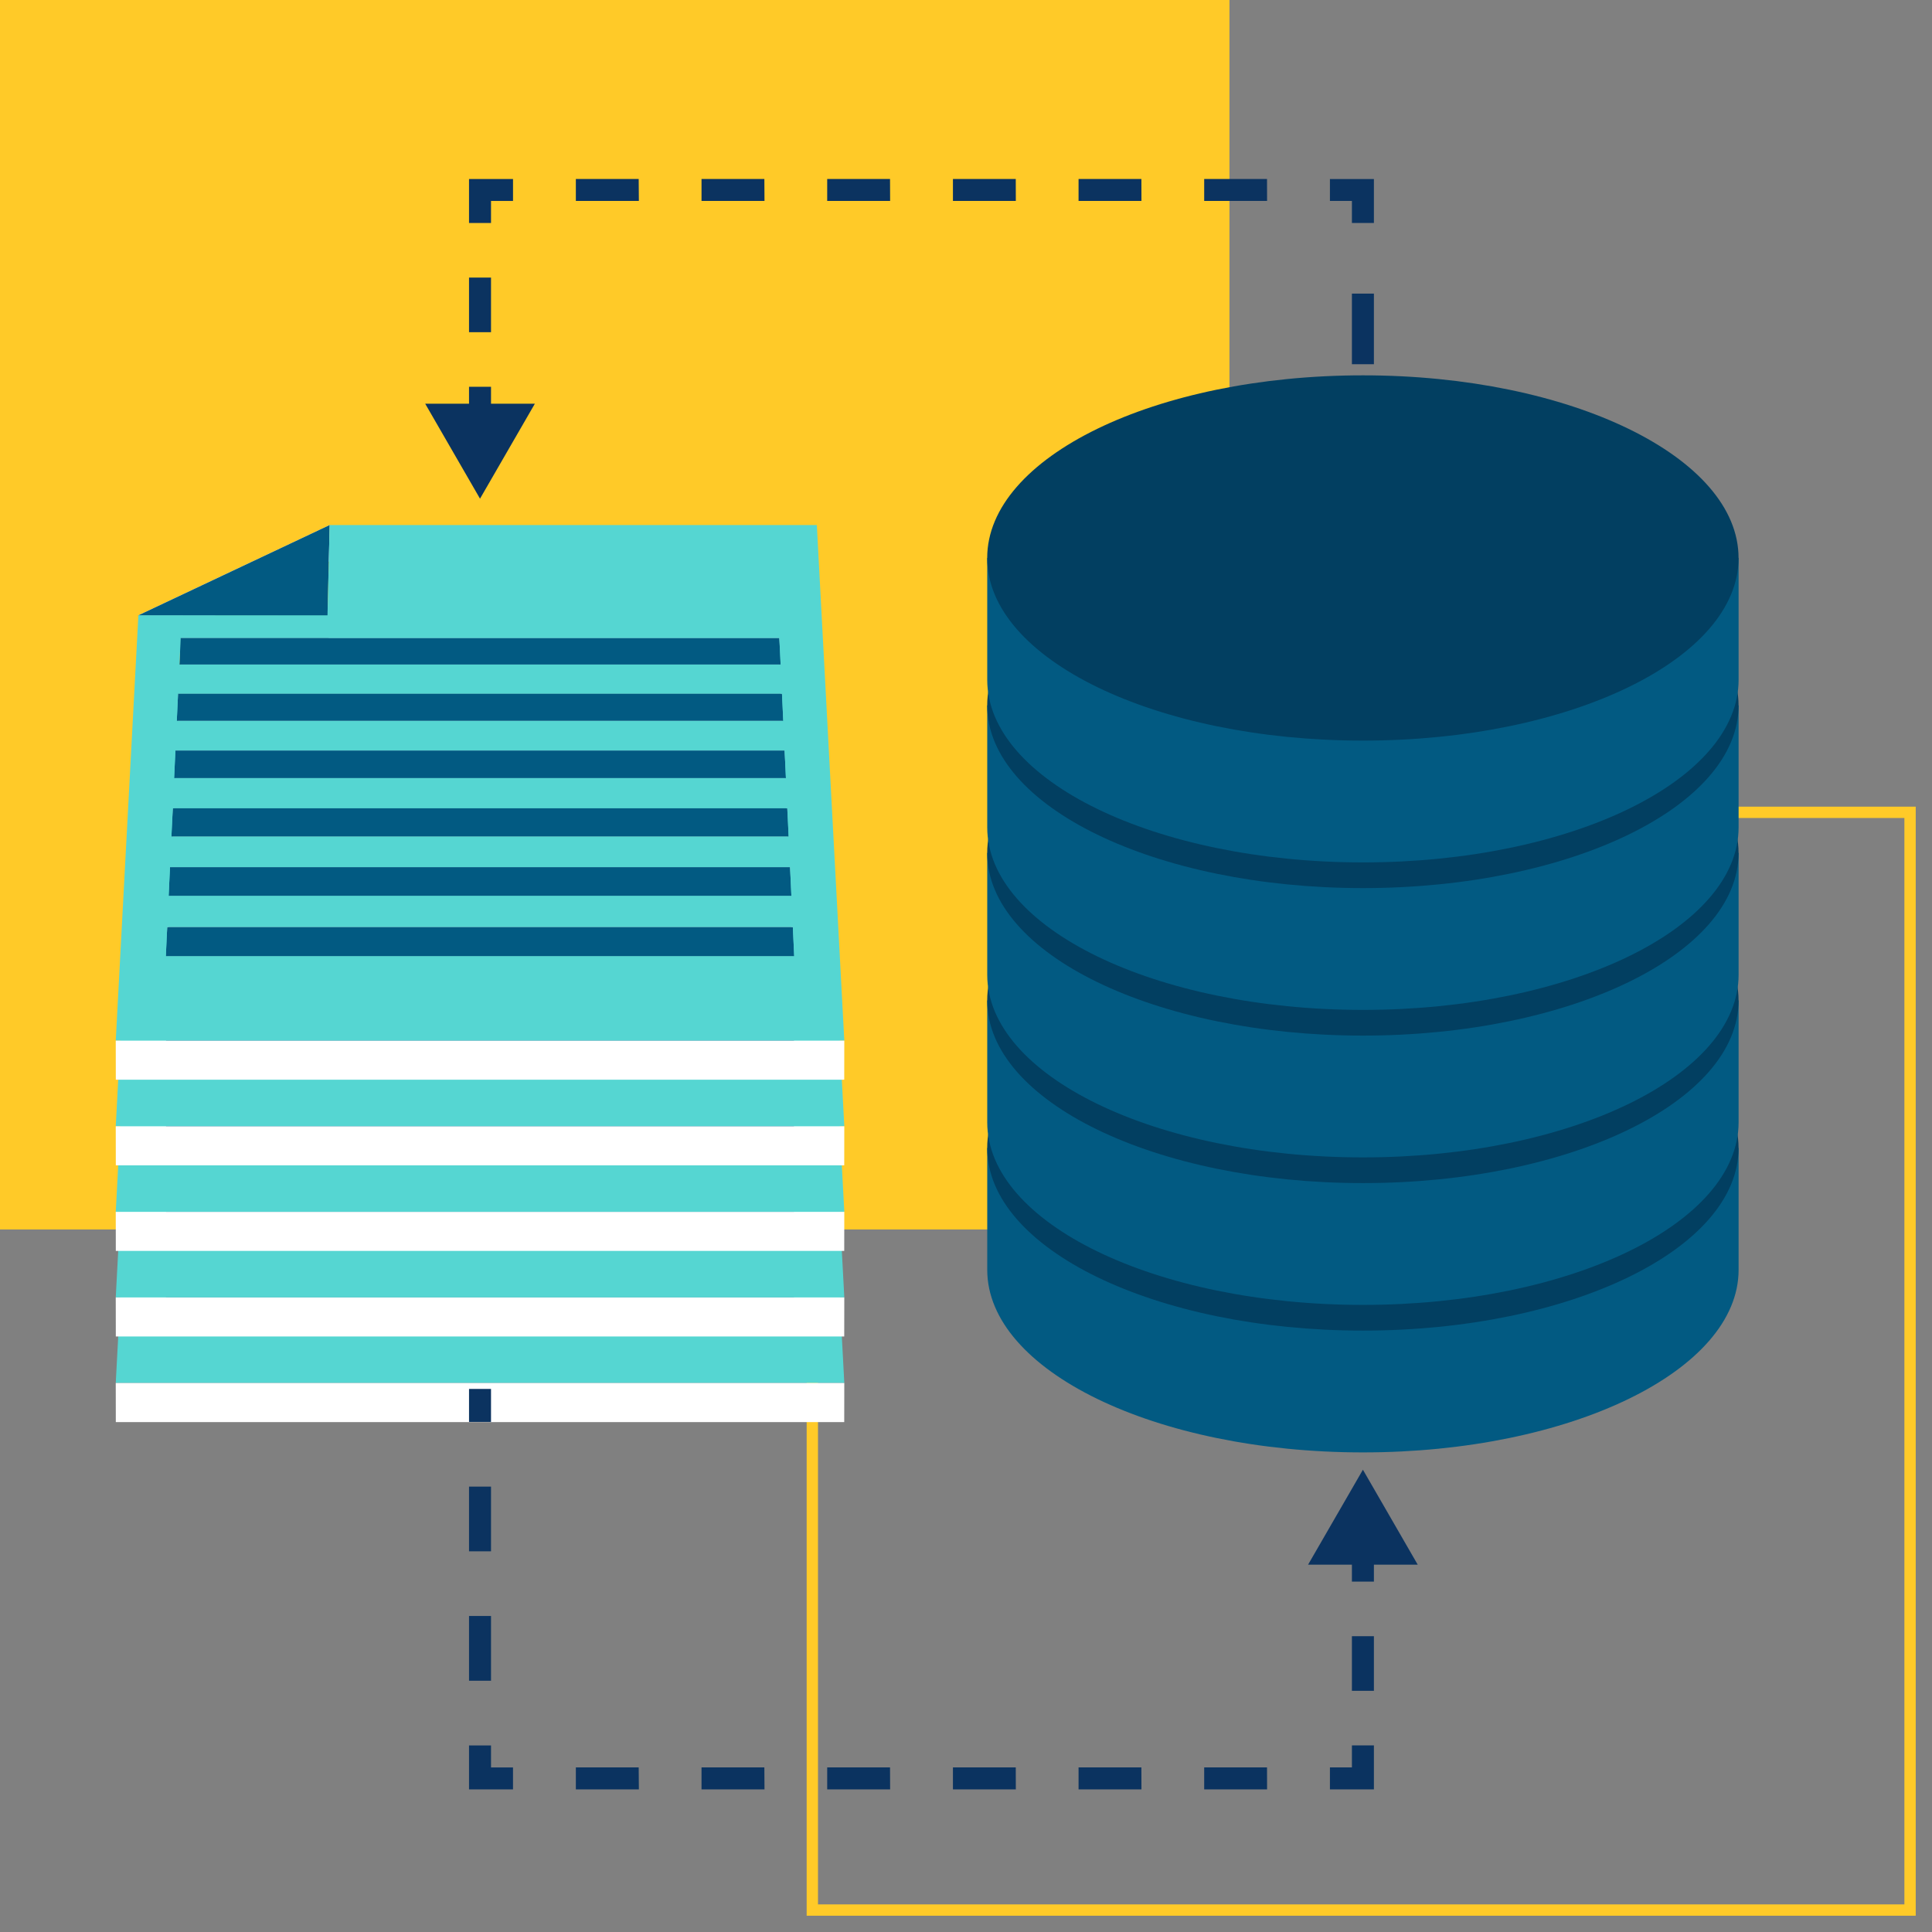 <svg id="Grupo_145923" data-name="Grupo 145923" xmlns="http://www.w3.org/2000/svg" xmlns:xlink="http://www.w3.org/1999/xlink" width="170.707" height="170.707" viewBox="0 0 170.707 170.707">
  <rect x="0" y="0" width="170.707" height="170.707" fill="#808080" stroke="none"/>
  <defs>
    <clipPath id="clip-path">
      <rect id="Rectángulo_39133" data-name="Rectángulo 39133" width="170.707" height="170.707" fill="none"/>
    </clipPath>
  </defs>
  <rect id="Rectángulo_39119" data-name="Rectángulo 39119" width="108.632" height="108.632" transform="translate(0 0)" fill="#ffca28"/>
  <rect id="Rectángulo_39120" data-name="Rectángulo 39120" width="96.993" height="96.993" transform="translate(71.775 71.775)" fill="none" stroke="#ffca28" stroke-width="1"/>
  <path id="Trazado_186534" data-name="Trazado 186534" d="M13.892,98.254l-.005-3.243,16.9-7.976,0,3.2Z" transform="translate(-1.658 -10.394)" fill="#fff"/>
  <rect id="Rectángulo_39121" data-name="Rectángulo 39121" width="16.707" height="3.243" transform="translate(12.229 84.63) rotate(-0.093)" fill="#024563"/>
  <path id="Trazado_186535" data-name="Trazado 186535" d="M30.6,95.011H13.887l16.9-7.975Z" transform="translate(-1.658 -10.394)" fill="#025a82"/>
  <path id="Trazado_186536" data-name="Trazado 186536" d="M18.13,101.617l0-3.255h52.9l-.005,3.255Z" transform="translate(-2.165 -11.747)" fill="#fff"/>
  <path id="Trazado_186537" data-name="Trazado 186537" d="M18.006,104.3l0-3.267H71.125l0,3.267Z" transform="translate(-2.15 -12.067)" fill="#024563"/>
  <path id="Trazado_186538" data-name="Trazado 186538" d="M71.125,100.717H18l.109-2.354h52.9Z" transform="translate(-2.15 -11.747)" fill="#025a82"/>
  <path id="Trazado_186539" data-name="Trazado 186539" d="M17.87,107.246l0-3.282H71.228l0,3.282Z" transform="translate(-2.134 -12.416)" fill="#fff"/>
  <path id="Trazado_186540" data-name="Trazado 186540" d="M71.325,106.36H17.739l.112-2.4H71.213Z" transform="translate(-2.118 -12.416)" fill="#025a82"/>
  <path id="Trazado_186541" data-name="Trazado 186541" d="M17.744,109.979l0-3.3H71.325l0,3.3Z" transform="translate(-2.119 -12.741)" fill="#024563"/>
  <path id="Trazado_186542" data-name="Trazado 186542" d="M17.605,112.968l0-3.309H71.43l0,3.309Z" transform="translate(-2.102 -13.096)" fill="#fff"/>
  <path id="Trazado_186543" data-name="Trazado 186543" d="M17.476,115.755l-.005-3.323H71.528l-.005,3.323Z" transform="translate(-2.087 -13.427)" fill="#024563"/>
  <path id="Trazado_186544" data-name="Trazado 186544" d="M71.529,112.1H17.472l.114-2.442H71.415Z" transform="translate(-2.087 -13.096)" fill="#025a82"/>
  <path id="Trazado_186545" data-name="Trazado 186545" d="M17.335,118.8l-.005-3.337h54.3l0,3.337Z" transform="translate(-2.07 -13.789)" fill="#fff"/>
  <path id="Trazado_186546" data-name="Trazado 186546" d="M71.736,117.944H17.2l.116-2.486h54.3Z" transform="translate(-2.054 -13.789)" fill="#025a82"/>
  <path id="Trazado_186547" data-name="Trazado 186547" d="M17.2,121.632l-.005-3.351H71.735l0,3.351Z" transform="translate(-2.054 -14.126)" fill="#024563"/>
  <path id="Trazado_186548" data-name="Trazado 186548" d="M17.061,124.728l-.005-3.366H71.844l0,3.366Z" transform="translate(-2.037 -14.494)" fill="#fff"/>
  <path id="Trazado_186549" data-name="Trazado 186549" d="M16.927,127.615l-.005-3.381H71.947l-.005,3.381Z" transform="translate(-2.021 -14.837)" fill="#024463"/>
  <path id="Trazado_186550" data-name="Trazado 186550" d="M71.946,123.892H16.923l.117-2.531H71.828Z" transform="translate(-2.021 -14.494)" fill="#025a82"/>
  <path id="Trazado_186551" data-name="Trazado 186551" d="M16.782,130.766l-.005-3.4H72.057l0,3.4Z" transform="translate(-2.004 -15.212)" fill="#fff"/>
  <path id="Trazado_186552" data-name="Trazado 186552" d="M72.161,129.941H16.64l.12-2.57H72.041Z" transform="translate(-1.987 -15.211)" fill="#025a82"/>
  <path id="Trazado_186553" data-name="Trazado 186553" d="M16.646,133.7l-.005-3.41h55.52l-.005,3.41Z" transform="translate(-1.987 -15.56)" fill="#024463"/>
  <path id="Trazado_186554" data-name="Trazado 186554" d="M11.614,132.595l2-37.585H30.324l.19-7.975H73.561l2.427,45.56ZM71.2,117.262H16.407l-.118,2.531H71.312Zm-.242-5.2h-54.3l-.115,2.486H71.069Zm-.238-5.107H16.886l-.114,2.442H70.829Zm-.233-5.014H17.119l-.112,2.4H70.594Zm.959,20.611H16.16l-.12,2.571h55.52ZM70.253,97.01h-52.9l-.109,2.354H70.362Z" transform="translate(-1.387 -10.394)" fill="#55d6d2"/>
  <path id="Trazado_186555" data-name="Trazado 186555" d="M11.62,142.225l-.006-3.451H75.987l-.006,3.451Z" transform="translate(-1.387 -16.573)" fill="#fff"/>
  <path id="Trazado_186556" data-name="Trazado 186556" d="M13.892,89.666l-.005-3.243,16.9-7.976,0,3.2Z" transform="translate(-1.658 -9.369)" fill="#fff"/>
  <rect id="Rectángulo_39122" data-name="Rectángulo 39122" width="16.707" height="3.243" transform="translate(12.229 77.068) rotate(-0.093)" fill="#024563"/>
  <path id="Trazado_186557" data-name="Trazado 186557" d="M30.6,86.423H13.887l16.9-7.976Z" transform="translate(-1.658 -9.369)" fill="#025a82"/>
  <path id="Trazado_186558" data-name="Trazado 186558" d="M18.13,93.029l0-3.255h52.9l-.005,3.255Z" transform="translate(-2.165 -10.722)" fill="#fff"/>
  <path id="Trazado_186559" data-name="Trazado 186559" d="M18.006,95.716l0-3.268H71.125l0,3.268Z" transform="translate(-2.15 -11.041)" fill="#024563"/>
  <path id="Trazado_186560" data-name="Trazado 186560" d="M71.125,92.129H18l.109-2.354h52.9Z" transform="translate(-2.15 -10.722)" fill="#025a82"/>
  <path id="Trazado_186561" data-name="Trazado 186561" d="M17.87,98.658l0-3.282H71.228l0,3.282Z" transform="translate(-2.134 -11.39)" fill="#fff"/>
  <path id="Trazado_186562" data-name="Trazado 186562" d="M71.325,97.772H17.739l.112-2.4H71.213Z" transform="translate(-2.118 -11.391)" fill="#025a82"/>
  <path id="Trazado_186563" data-name="Trazado 186563" d="M17.744,101.391l0-3.3H71.325l0,3.3Z" transform="translate(-2.119 -11.715)" fill="#024563"/>
  <path id="Trazado_186564" data-name="Trazado 186564" d="M17.605,104.38l0-3.309H71.43l0,3.309Z" transform="translate(-2.102 -12.071)" fill="#fff"/>
  <path id="Trazado_186565" data-name="Trazado 186565" d="M17.476,107.167l-.005-3.323H71.528l-.005,3.323Z" transform="translate(-2.087 -12.402)" fill="#024563"/>
  <path id="Trazado_186566" data-name="Trazado 186566" d="M71.529,103.512H17.472l.114-2.443H71.415Z" transform="translate(-2.087 -12.07)" fill="#025a82"/>
  <path id="Trazado_186567" data-name="Trazado 186567" d="M17.335,110.208l-.005-3.337h54.3l0,3.337Z" transform="translate(-2.07 -12.763)" fill="#fff"/>
  <path id="Trazado_186568" data-name="Trazado 186568" d="M71.736,109.356H17.2l.116-2.486h54.3Z" transform="translate(-2.054 -12.763)" fill="#025a82"/>
  <path id="Trazado_186569" data-name="Trazado 186569" d="M17.2,113.044l-.005-3.351H71.735l0,3.351Z" transform="translate(-2.054 -13.1)" fill="#024563"/>
  <path id="Trazado_186570" data-name="Trazado 186570" d="M17.061,116.14l-.005-3.366H71.844l0,3.366Z" transform="translate(-2.037 -13.468)" fill="#fff"/>
  <path id="Trazado_186571" data-name="Trazado 186571" d="M16.927,119.027l-.005-3.381H71.947l-.005,3.381Z" transform="translate(-2.021 -13.811)" fill="#024463"/>
  <path id="Trazado_186572" data-name="Trazado 186572" d="M71.946,115.3H16.923l.117-2.531H71.828Z" transform="translate(-2.021 -13.468)" fill="#025a82"/>
  <path id="Trazado_186573" data-name="Trazado 186573" d="M16.782,122.178l-.005-3.4H72.057l0,3.4Z" transform="translate(-2.004 -14.186)" fill="#fff"/>
  <path id="Trazado_186574" data-name="Trazado 186574" d="M72.161,121.353H16.64l.12-2.57H72.041Z" transform="translate(-1.987 -14.186)" fill="#025a82"/>
  <path id="Trazado_186575" data-name="Trazado 186575" d="M16.646,125.112l-.005-3.41h55.52l-.005,3.41Z" transform="translate(-1.987 -14.534)" fill="#024463"/>
  <path id="Trazado_186576" data-name="Trazado 186576" d="M11.614,124.007l2-37.585H30.324l.19-7.975H73.561l2.427,45.56ZM71.2,108.674H16.407l-.118,2.531H71.312Zm-.242-5.2h-54.3l-.115,2.486H71.069Zm-.238-5.107H16.886l-.114,2.443H70.829Zm-.233-5.014H17.119l-.112,2.4H70.594Zm.959,20.611H16.16l-.12,2.571h55.52ZM70.253,88.422h-52.9l-.109,2.354H70.362Z" transform="translate(-1.387 -9.369)" fill="#55d6d2"/>
  <path id="Trazado_186577" data-name="Trazado 186577" d="M11.62,133.637l-.006-3.452H75.987l-.006,3.452Z" transform="translate(-1.387 -15.548)" fill="#fff"/>
  <path id="Trazado_186578" data-name="Trazado 186578" d="M13.892,81.078l-.005-3.243,16.9-7.975,0,3.2Z" transform="translate(-1.658 -8.343)" fill="#fff"/>
  <rect id="Rectángulo_39123" data-name="Rectángulo 39123" width="16.707" height="3.243" transform="translate(12.229 69.505) rotate(-0.093)" fill="#024563"/>
  <path id="Trazado_186579" data-name="Trazado 186579" d="M30.6,77.835H13.887l16.9-7.976Z" transform="translate(-1.658 -8.343)" fill="#025a82"/>
  <path id="Trazado_186580" data-name="Trazado 186580" d="M18.13,84.441l0-3.255h52.9l-.005,3.255Z" transform="translate(-2.165 -9.696)" fill="#fff"/>
  <path id="Trazado_186581" data-name="Trazado 186581" d="M18.006,87.127l0-3.268H71.125l0,3.268Z" transform="translate(-2.15 -10.015)" fill="#024563"/>
  <path id="Trazado_186582" data-name="Trazado 186582" d="M71.125,83.541H18l.109-2.354h52.9Z" transform="translate(-2.15 -9.696)" fill="#025a82"/>
  <path id="Trazado_186583" data-name="Trazado 186583" d="M17.87,90.07l0-3.282H71.228l0,3.282Z" transform="translate(-2.134 -10.365)" fill="#fff"/>
  <path id="Trazado_186584" data-name="Trazado 186584" d="M71.325,89.183H17.739l.112-2.4H71.213Z" transform="translate(-2.118 -10.365)" fill="#025a82"/>
  <path id="Trazado_186585" data-name="Trazado 186585" d="M17.744,92.8l0-3.3H71.325l0,3.3Z" transform="translate(-2.119 -10.69)" fill="#024563"/>
  <path id="Trazado_186586" data-name="Trazado 186586" d="M17.605,95.791l0-3.309H71.43l0,3.309Z" transform="translate(-2.102 -11.045)" fill="#fff"/>
  <path id="Trazado_186587" data-name="Trazado 186587" d="M17.476,98.578l-.005-3.323H71.528l-.005,3.323Z" transform="translate(-2.087 -11.376)" fill="#024563"/>
  <path id="Trazado_186588" data-name="Trazado 186588" d="M71.529,94.924H17.472l.114-2.443H71.415Z" transform="translate(-2.087 -11.045)" fill="#025a82"/>
  <path id="Trazado_186589" data-name="Trazado 186589" d="M17.335,101.62l-.005-3.337h54.3l0,3.337Z" transform="translate(-2.07 -11.738)" fill="#fff"/>
  <path id="Trazado_186590" data-name="Trazado 186590" d="M71.736,100.767H17.2l.116-2.486h54.3Z" transform="translate(-2.054 -11.737)" fill="#025a82"/>
  <path id="Trazado_186591" data-name="Trazado 186591" d="M17.2,104.456,17.2,101.1H71.735l0,3.351Z" transform="translate(-2.054 -12.075)" fill="#024563"/>
  <path id="Trazado_186592" data-name="Trazado 186592" d="M17.061,107.552l-.005-3.366H71.844l0,3.366Z" transform="translate(-2.037 -12.443)" fill="#fff"/>
  <path id="Trazado_186593" data-name="Trazado 186593" d="M16.927,110.439l-.005-3.381H71.947l-.005,3.381Z" transform="translate(-2.021 -12.786)" fill="#024463"/>
  <path id="Trazado_186594" data-name="Trazado 186594" d="M71.946,106.715H16.923l.117-2.53H71.828Z" transform="translate(-2.021 -12.443)" fill="#025a82"/>
  <path id="Trazado_186595" data-name="Trazado 186595" d="M16.782,113.59l-.005-3.4H72.057l0,3.4Z" transform="translate(-2.004 -13.16)" fill="#fff"/>
  <path id="Trazado_186596" data-name="Trazado 186596" d="M72.161,112.765H16.64l.12-2.57H72.041Z" transform="translate(-1.987 -13.16)" fill="#025a82"/>
  <path id="Trazado_186597" data-name="Trazado 186597" d="M16.646,116.523l-.005-3.41h55.52l-.005,3.41Z" transform="translate(-1.987 -13.509)" fill="#024463"/>
  <path id="Trazado_186598" data-name="Trazado 186598" d="M11.614,115.419l2-37.585H30.324l.19-7.975H73.561l2.427,45.56ZM71.2,100.086H16.407l-.118,2.531H71.312Zm-.242-5.2h-54.3l-.115,2.486H71.069Zm-.238-5.107H16.886l-.114,2.442H70.829Zm-.233-5.014H17.119l-.112,2.4H70.594Zm.959,20.611H16.16l-.12,2.571h55.52ZM70.253,79.834h-52.9l-.109,2.354H70.362Z" transform="translate(-1.387 -8.343)" fill="#55d6d2"/>
  <path id="Trazado_186599" data-name="Trazado 186599" d="M11.62,125.049l-.006-3.451H75.987l-.006,3.451Z" transform="translate(-1.387 -14.522)" fill="#fff"/>
  <path id="Trazado_186600" data-name="Trazado 186600" d="M13.892,72.49l-.005-3.243,16.9-7.976,0,3.2Z" transform="translate(-1.658 -7.317)" fill="#fff"/>
  <rect id="Rectángulo_39124" data-name="Rectángulo 39124" width="16.707" height="3.243" transform="translate(12.229 61.943) rotate(-0.093)" fill="#024563"/>
  <path id="Trazado_186601" data-name="Trazado 186601" d="M30.6,69.246H13.887l16.9-7.975Z" transform="translate(-1.658 -7.317)" fill="#025a82"/>
  <path id="Trazado_186602" data-name="Trazado 186602" d="M18.13,75.853l0-3.255h52.9l-.005,3.255Z" transform="translate(-2.165 -8.67)" fill="#fff"/>
  <path id="Trazado_186603" data-name="Trazado 186603" d="M18.006,78.539l0-3.267H71.125l0,3.267Z" transform="translate(-2.15 -8.99)" fill="#024563"/>
  <path id="Trazado_186604" data-name="Trazado 186604" d="M71.125,74.953H18l.109-2.354h52.9Z" transform="translate(-2.15 -8.67)" fill="#025a82"/>
  <path id="Trazado_186605" data-name="Trazado 186605" d="M17.87,81.482l0-3.282H71.228l0,3.282Z" transform="translate(-2.134 -9.339)" fill="#fff"/>
  <path id="Trazado_186606" data-name="Trazado 186606" d="M71.325,80.6H17.739l.112-2.4H71.213Z" transform="translate(-2.118 -9.339)" fill="#025a82"/>
  <path id="Trazado_186607" data-name="Trazado 186607" d="M17.744,84.215l0-3.3H71.325l0,3.3Z" transform="translate(-2.119 -9.664)" fill="#024563"/>
  <path id="Trazado_186608" data-name="Trazado 186608" d="M17.605,87.2l0-3.309H71.43l0,3.309Z" transform="translate(-2.102 -10.019)" fill="#fff"/>
  <path id="Trazado_186609" data-name="Trazado 186609" d="M17.476,89.99l-.005-3.323H71.528l-.005,3.323Z" transform="translate(-2.087 -10.35)" fill="#024563"/>
  <path id="Trazado_186610" data-name="Trazado 186610" d="M71.529,86.336H17.472l.114-2.443H71.415Z" transform="translate(-2.087 -10.019)" fill="#025a82"/>
  <path id="Trazado_186611" data-name="Trazado 186611" d="M17.335,93.031l-.005-3.337h54.3l0,3.337Z" transform="translate(-2.07 -10.712)" fill="#fff"/>
  <path id="Trazado_186612" data-name="Trazado 186612" d="M71.736,92.179H17.2l.116-2.486h54.3Z" transform="translate(-2.054 -10.712)" fill="#025a82"/>
  <path id="Trazado_186613" data-name="Trazado 186613" d="M17.2,95.868,17.2,92.517H71.735l0,3.351Z" transform="translate(-2.054 -11.049)" fill="#024563"/>
  <path id="Trazado_186614" data-name="Trazado 186614" d="M17.061,98.963,17.056,95.6H71.844l0,3.366Z" transform="translate(-2.037 -11.417)" fill="#fff"/>
  <path id="Trazado_186615" data-name="Trazado 186615" d="M16.927,101.851l-.005-3.381H71.947l-.005,3.381Z" transform="translate(-2.021 -11.76)" fill="#024463"/>
  <path id="Trazado_186616" data-name="Trazado 186616" d="M71.946,98.127H16.923L17.04,95.6H71.828Z" transform="translate(-2.021 -11.417)" fill="#025a82"/>
  <path id="Trazado_186617" data-name="Trazado 186617" d="M16.782,105l-.005-3.4H72.057l0,3.4Z" transform="translate(-2.004 -12.135)" fill="#fff"/>
  <path id="Trazado_186618" data-name="Trazado 186618" d="M72.161,104.177H16.64l.12-2.57H72.041Z" transform="translate(-1.987 -12.135)" fill="#025a82"/>
  <path id="Trazado_186619" data-name="Trazado 186619" d="M16.646,107.935l-.005-3.41h55.52l-.005,3.41Z" transform="translate(-1.987 -12.483)" fill="#024463"/>
  <path id="Trazado_186620" data-name="Trazado 186620" d="M11.614,106.831l2-37.585H30.324l.19-7.975H73.561l2.427,45.56ZM71.2,91.5H16.407l-.118,2.531H71.312Zm-.242-5.2h-54.3l-.115,2.486H71.069Zm-.238-5.107H16.886l-.114,2.443H70.829Zm-.233-5.014H17.119l-.112,2.4H70.594Zm.959,20.612H16.16l-.12,2.57h55.52ZM70.253,71.246h-52.9L17.239,73.6H70.362Z" transform="translate(-1.387 -7.317)" fill="#55d6d2"/>
  <path id="Trazado_186621" data-name="Trazado 186621" d="M11.62,116.461l-.006-3.451H75.987l-.006,3.451Z" transform="translate(-1.387 -13.496)" fill="#fff"/>
  <path id="Trazado_186622" data-name="Trazado 186622" d="M13.892,63.9l-.005-3.243,16.9-7.976,0,3.2Z" transform="translate(-1.658 -6.292)" fill="#fff"/>
  <rect id="Rectángulo_39125" data-name="Rectángulo 39125" width="16.707" height="3.243" transform="translate(12.229 54.38) rotate(-0.093)" fill="#024563"/>
  <path id="Trazado_186623" data-name="Trazado 186623" d="M30.6,60.658H13.887l16.9-7.976Z" transform="translate(-1.658 -6.292)" fill="#025a82"/>
  <path id="Trazado_186624" data-name="Trazado 186624" d="M18.13,67.265l0-3.255h52.9l-.005,3.255Z" transform="translate(-2.165 -7.645)" fill="#fff"/>
  <path id="Trazado_186625" data-name="Trazado 186625" d="M18.006,69.951l0-3.268H71.125l0,3.268Z" transform="translate(-2.15 -7.964)" fill="#024563"/>
  <path id="Trazado_186626" data-name="Trazado 186626" d="M71.125,66.364H18l.109-2.354h52.9Z" transform="translate(-2.15 -7.645)" fill="#025a82"/>
  <path id="Trazado_186627" data-name="Trazado 186627" d="M17.87,72.894l0-3.282H71.228l0,3.282Z" transform="translate(-2.134 -8.314)" fill="#fff"/>
  <path id="Trazado_186628" data-name="Trazado 186628" d="M71.325,72.007H17.739l.112-2.4H71.213Z" transform="translate(-2.118 -8.314)" fill="#025a82"/>
  <path id="Trazado_186629" data-name="Trazado 186629" d="M17.744,75.627l0-3.3H71.325l0,3.3Z" transform="translate(-2.119 -8.638)" fill="#024563"/>
  <path id="Trazado_186630" data-name="Trazado 186630" d="M17.605,78.615l0-3.309H71.43l0,3.309Z" transform="translate(-2.102 -8.994)" fill="#fff"/>
  <path id="Trazado_186631" data-name="Trazado 186631" d="M17.476,81.4l-.005-3.323H71.528L71.523,81.4Z" transform="translate(-2.087 -9.325)" fill="#024563"/>
  <path id="Trazado_186632" data-name="Trazado 186632" d="M71.529,77.748H17.472l.114-2.443H71.415Z" transform="translate(-2.087 -8.993)" fill="#025a82"/>
  <path id="Trazado_186633" data-name="Trazado 186633" d="M17.335,84.443l-.005-3.337h54.3l0,3.337Z" transform="translate(-2.07 -9.686)" fill="#fff"/>
  <path id="Trazado_186634" data-name="Trazado 186634" d="M71.736,83.591H17.2l.116-2.486h54.3Z" transform="translate(-2.054 -9.686)" fill="#025a82"/>
  <path id="Trazado_186635" data-name="Trazado 186635" d="M17.2,87.28,17.2,83.929H71.735l0,3.351Z" transform="translate(-2.054 -10.023)" fill="#024563"/>
  <path id="Trazado_186636" data-name="Trazado 186636" d="M17.061,90.375l-.005-3.366H71.844l0,3.366Z" transform="translate(-2.037 -10.391)" fill="#fff"/>
  <path id="Trazado_186637" data-name="Trazado 186637" d="M16.927,93.263l-.005-3.381H71.947l-.005,3.381Z" transform="translate(-2.021 -10.734)" fill="#024463"/>
  <path id="Trazado_186638" data-name="Trazado 186638" d="M71.946,89.539H16.923l.117-2.53H71.828Z" transform="translate(-2.021 -10.391)" fill="#025a82"/>
  <path id="Trazado_186639" data-name="Trazado 186639" d="M16.782,96.414l-.005-3.4H72.057l0,3.4Z" transform="translate(-2.004 -11.109)" fill="#fff"/>
  <path id="Trazado_186640" data-name="Trazado 186640" d="M72.161,95.589H16.64l.12-2.57H72.041Z" transform="translate(-1.987 -11.109)" fill="#025a82"/>
  <path id="Trazado_186641" data-name="Trazado 186641" d="M16.646,99.347l-.005-3.41h55.52l-.005,3.41Z" transform="translate(-1.987 -11.457)" fill="#024463"/>
  <path id="Trazado_186642" data-name="Trazado 186642" d="M11.614,98.243l2-37.585H30.324l.19-7.975H73.561l2.427,45.56ZM71.2,82.91H16.407l-.118,2.531H71.312Zm-.242-5.2h-54.3L16.533,80.2H71.069ZM70.715,72.6H16.886l-.114,2.442H70.829Zm-.233-5.014H17.119l-.112,2.4H70.594ZM71.441,88.2H16.16l-.12,2.571h55.52ZM70.253,62.658h-52.9l-.109,2.354H70.362Z" transform="translate(-1.387 -6.292)" fill="#55d6d2"/>
  <path id="Trazado_186643" data-name="Trazado 186643" d="M11.62,107.873l-.006-3.452H75.987l-.006,3.452Z" transform="translate(-1.387 -12.471)" fill="#fff"/>
  <rect id="Rectángulo_39126" data-name="Rectángulo 39126" width="1.943" height="2.915" transform="translate(41.442 122.722)" fill="#0b3360"/>
  <path id="Trazado_186644" data-name="Trazado 186644" d="M49.006,166.319H47.063V160.6h1.943Zm0-11.435H47.063v-5.718h1.943Z" transform="translate(-5.621 -17.814)" fill="#0b3360"/>
  <path id="Trazado_186645" data-name="Trazado 186645" d="M50.949,179.024H47.063v-3.886h1.943v1.943h1.943Z" transform="translate(-5.621 -20.916)" fill="#0b3360"/>
  <path id="Trazado_186646" data-name="Trazado 186646" d="M118.857,179.287H113.3v-1.943h5.552Zm-11.1,0H102.2v-1.943h5.552Zm-11.1,0H91.1v-1.943h5.552Zm-11.107,0H79.99v-1.943h5.552Zm-11.1,0H68.886v-1.943h5.552Zm-11.1,0H57.782v-1.943h5.552Z" transform="translate(-6.901 -21.18)" fill="#0b3360"/>
  <path id="Trazado_186647" data-name="Trazado 186647" d="M137.332,179.024h-3.886V177.08h1.943v-1.943h1.943Z" transform="translate(-15.937 -20.916)" fill="#0b3360"/>
  <rect id="Rectángulo_39127" data-name="Rectángulo 39127" width="1.943" height="4.826" transform="translate(119.452 144.571)" fill="#0b3360"/>
  <rect id="Rectángulo_39128" data-name="Rectángulo 39128" width="1.943" height="2.915" transform="translate(119.452 136.832)" fill="#0b3360"/>
  <path id="Trazado_186648" data-name="Trazado 186648" d="M140.942,155.862l-4.843-8.389-4.845,8.389Z" transform="translate(-15.675 -17.612)" fill="#0b3360"/>
  <rect id="Rectángulo_39129" data-name="Rectángulo 39129" width="1.943" height="2.915" transform="translate(119.452 38.421)" fill="#0b3360"/>
  <rect id="Rectángulo_39130" data-name="Rectángulo 39130" width="1.943" height="6.239" transform="translate(119.452 25.942)" fill="#0b3360"/>
  <path id="Trazado_186649" data-name="Trazado 186649" d="M137.332,21.848h-1.943V19.9h-1.943V17.962h3.886Z" transform="translate(-15.937 -2.145)" fill="#0b3360"/>
  <path id="Trazado_186650" data-name="Trazado 186650" d="M118.857,19.9H113.3V17.961h5.552Zm-11.1,0H102.2V17.961h5.552Zm-11.1,0H91.1V17.961h5.552Zm-11.107,0H79.99V17.961h5.552Zm-11.1,0H68.886V17.961h5.552Zm-11.1,0H57.782V17.961h5.552Z" transform="translate(-6.901 -2.145)" fill="#0b3360"/>
  <path id="Trazado_186651" data-name="Trazado 186651" d="M49.006,21.848H47.063V17.962H50.95V19.9H49.006Z" transform="translate(-5.621 -2.145)" fill="#0b3360"/>
  <rect id="Rectángulo_39131" data-name="Rectángulo 39131" width="1.943" height="4.826" transform="translate(41.442 24.526)" fill="#0b3360"/>
  <rect id="Rectángulo_39132" data-name="Rectángulo 39132" width="1.943" height="2.915" transform="translate(41.442 34.175)" fill="#0b3360"/>
  <path id="Trazado_186652" data-name="Trazado 186652" d="M42.665,40.511,47.508,48.9l4.845-8.389Z" transform="translate(-5.095 -4.838)" fill="#0b3360"/>
  <g id="Grupo_145922" data-name="Grupo 145922" transform="translate(0 0)">
    <g id="Grupo_145921" data-name="Grupo 145921" clip-path="url(#clip-path)">
      <path id="Trazado_186653" data-name="Trazado 186653" d="M99.061,115.193v10.761c0,8.906,14.859,16.134,33.2,16.134s33.189-7.228,33.189-16.134V115.193Z" transform="translate(-11.831 -13.757)" fill="#025a82"/>
      <path id="Trazado_186654" data-name="Trazado 186654" d="M165.446,113c0,8.912-14.856,16.136-33.188,16.136s-33.2-7.223-33.2-16.136,14.859-16.138,33.2-16.138,33.188,7.228,33.188,16.138" transform="translate(-11.831 -11.568)" fill="#023f61"/>
      <path id="Trazado_186655" data-name="Trazado 186655" d="M99.061,100.393v10.761c0,8.906,14.859,16.134,33.2,16.134s33.189-7.228,33.189-16.134V100.393Z" transform="translate(-11.831 -11.99)" fill="#025a82"/>
      <path id="Trazado_186656" data-name="Trazado 186656" d="M165.446,98.2c0,8.912-14.856,16.136-33.188,16.136s-33.2-7.223-33.2-16.136,14.859-16.138,33.2-16.138,33.188,7.229,33.188,16.138" transform="translate(-11.831 -9.801)" fill="#023f61"/>
      <path id="Trazado_186657" data-name="Trazado 186657" d="M99.061,85.592V96.353c0,8.905,14.859,16.134,33.2,16.134s33.189-7.229,33.189-16.134V85.592Z" transform="translate(-11.831 -10.222)" fill="#025a82"/>
      <path id="Trazado_186658" data-name="Trazado 186658" d="M165.446,83.4c0,8.912-14.856,16.136-33.188,16.136s-33.2-7.223-33.2-16.136,14.859-16.138,33.2-16.138,33.188,7.228,33.188,16.138" transform="translate(-11.831 -8.033)" fill="#023f61"/>
      <path id="Trazado_186659" data-name="Trazado 186659" d="M99.061,70.792V81.553c0,8.905,14.859,16.134,33.2,16.134s33.189-7.229,33.189-16.134V70.792Z" transform="translate(-11.831 -8.454)" fill="#025a82"/>
      <path id="Trazado_186660" data-name="Trazado 186660" d="M165.446,68.6c0,8.912-14.856,16.136-33.188,16.136s-33.2-7.223-33.2-16.136,14.859-16.138,33.2-16.138,33.188,7.228,33.188,16.138" transform="translate(-11.831 -6.266)" fill="#023f61"/>
      <path id="Trazado_186661" data-name="Trazado 186661" d="M99.061,55.992V66.753c0,8.906,14.859,16.134,33.2,16.134s33.189-7.228,33.189-16.134V55.992Z" transform="translate(-11.831 -6.687)" fill="#025a82"/>
      <path id="Trazado_186662" data-name="Trazado 186662" d="M165.446,53.8c0,8.912-14.856,16.136-33.188,16.136s-33.2-7.223-33.2-16.136,14.859-16.138,33.2-16.138,33.188,7.228,33.188,16.138" transform="translate(-11.831 -4.498)" fill="#023f61"/>
    </g>
  </g>
</svg>
